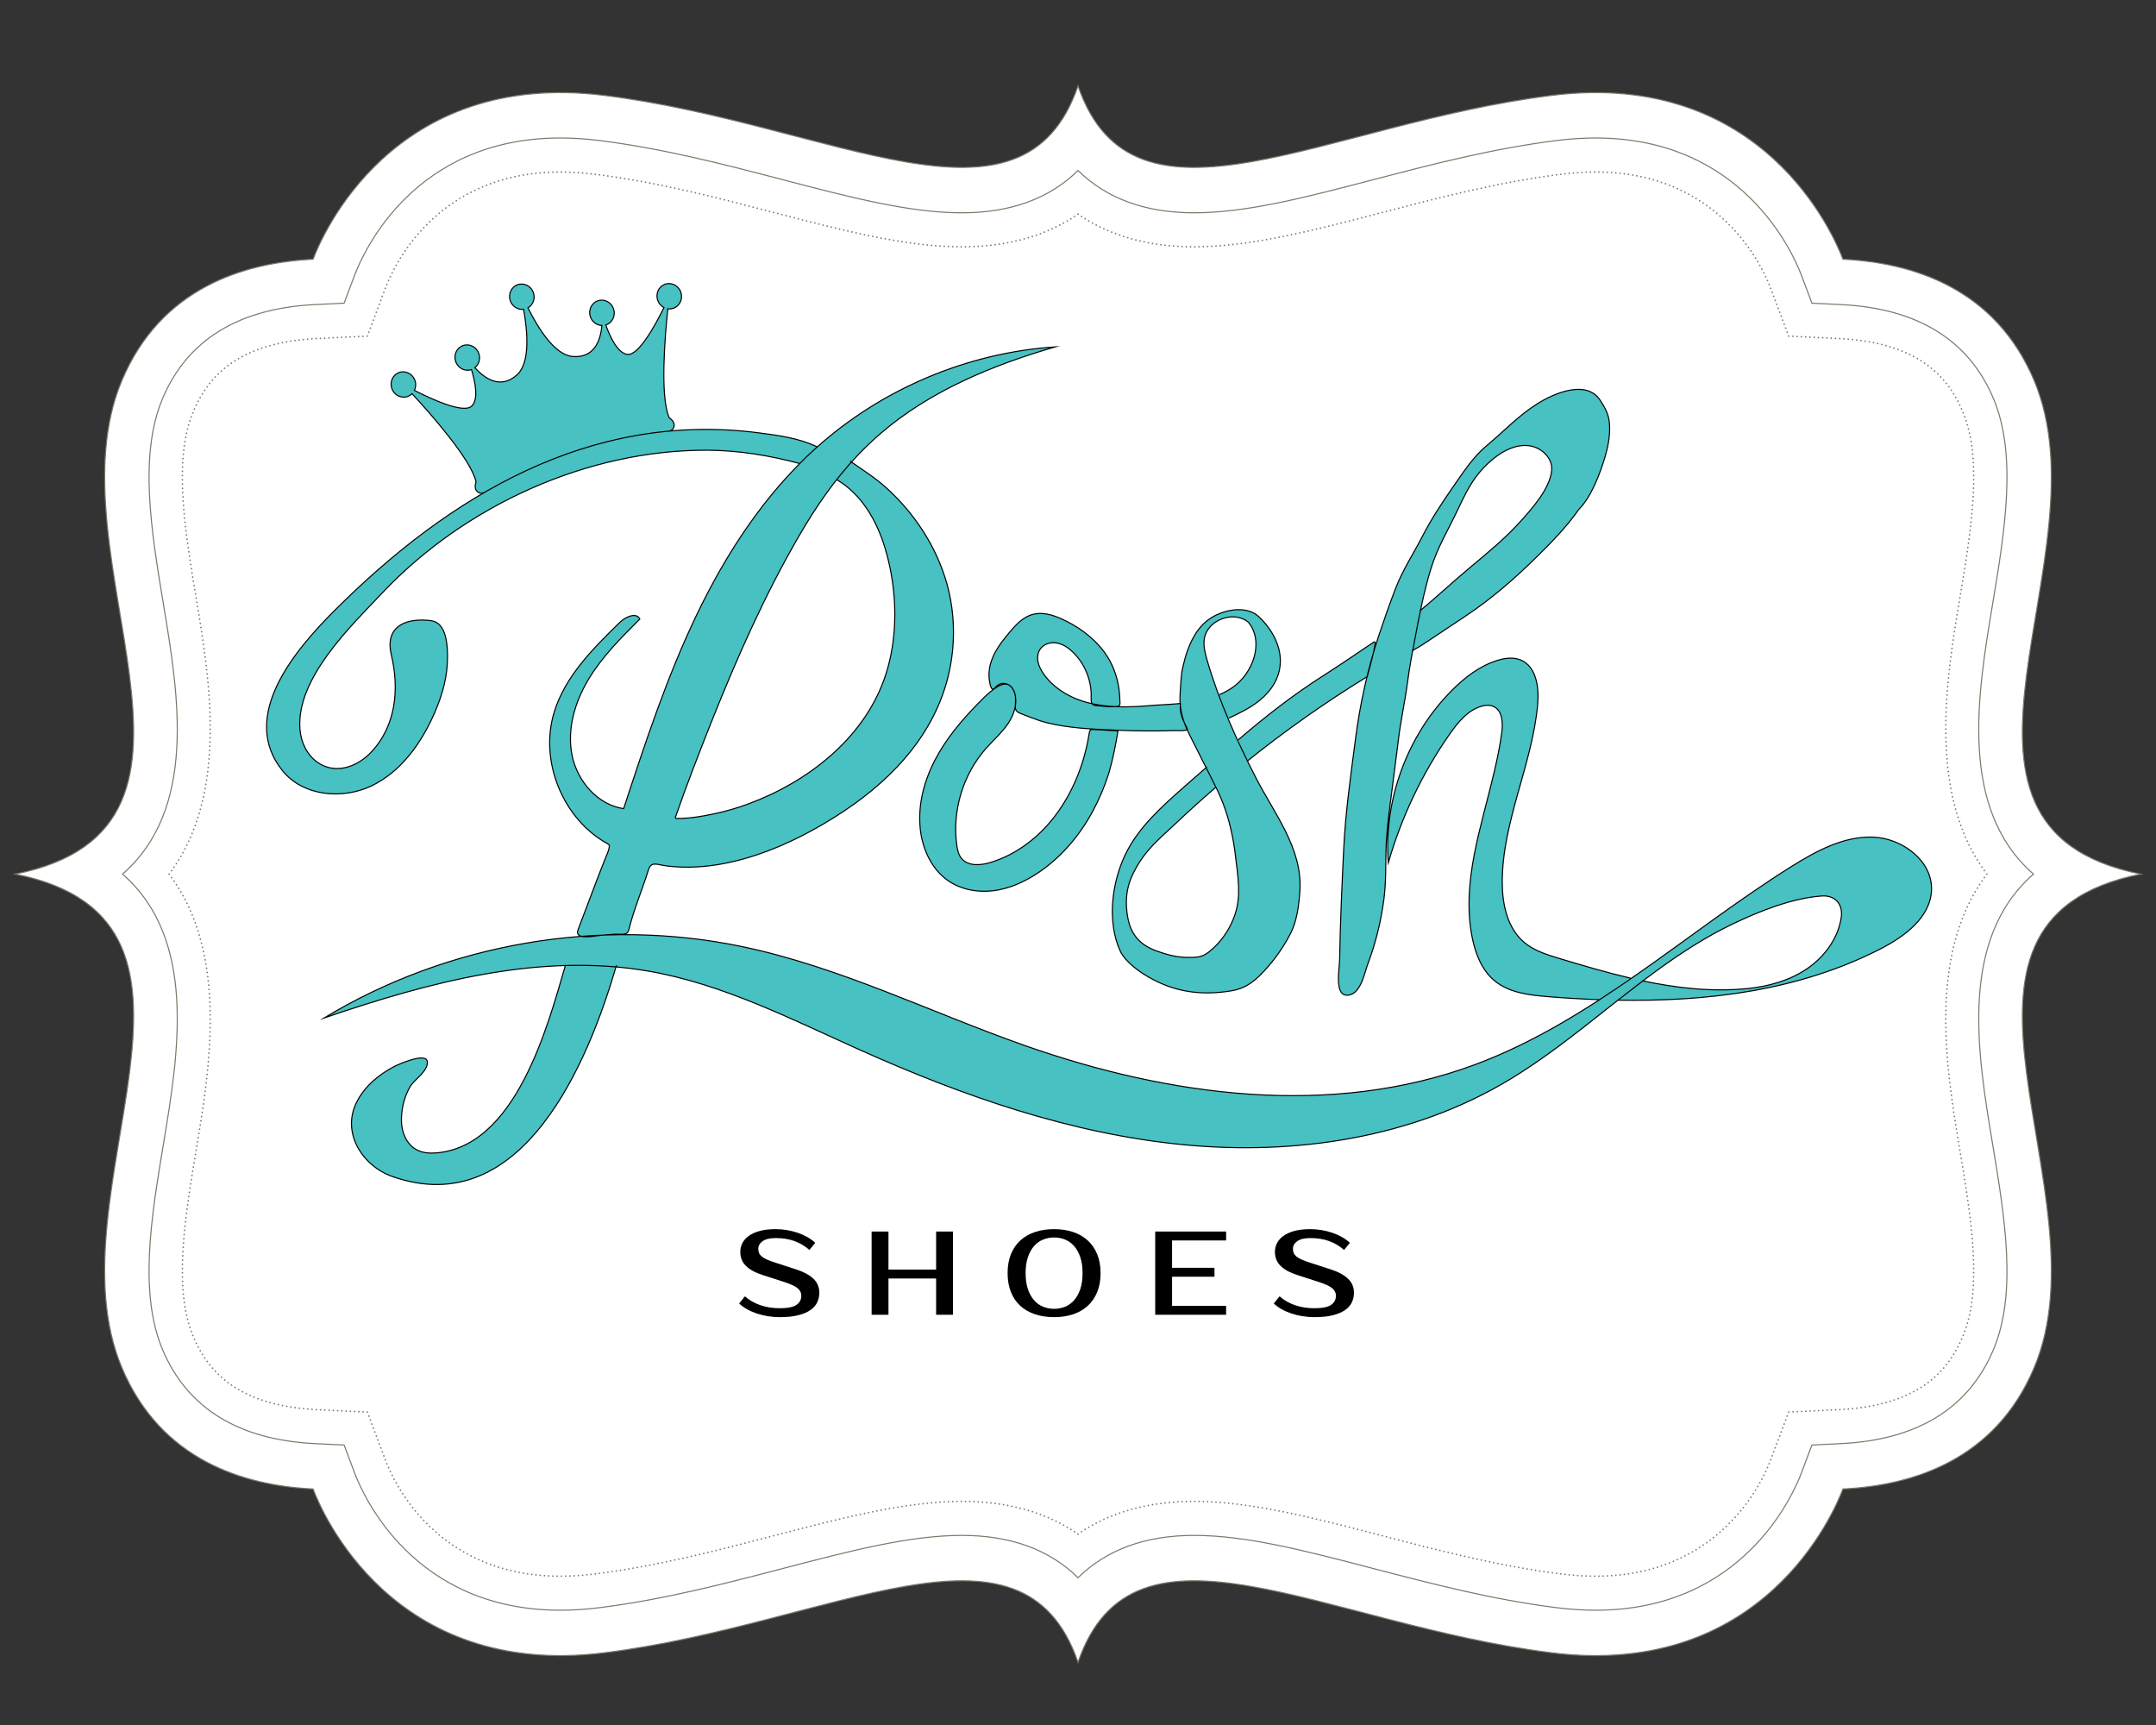 <?xml version="1.0" encoding="iso-8859-1"?>
<!-- Generator: Adobe Illustrator 18.1.1, SVG Export Plug-In . SVG Version: 6.00 Build 0)  -->
<svg version="1.1" id="&#x421;&#x43B;&#x43E;&#x439;_1"
	 xmlns="http://www.w3.org/2000/svg" xmlns:xlink="http://www.w3.org/1999/xlink" x="0px" y="0px" viewBox="0 0 2000 1600"
	 style="enable-background:new 0 0 2000 1600;" xml:space="preserve">
<rect x="0" y="0" width="2000" height="1600" fill="#333333" stroke="none"/>
<g>
	<g>
		<path style="fill:#FFFFFF;stroke:#7F7769;stroke-miterlimit:10;" d="M1985.904,810.759
			c-219.562-44.037-30.139-295.045-99.014-457.984c-36.198-85.602-112.754-109.178-177.315-112.314
			c-7.703-20.435-73.218-176.619-270.425-151.913c-210.967,26.422-387.482,140.921-439.135-8.808
			c-51.664,149.729-228.198,35.23-439.15,8.808C363.629,63.842,298.123,220.026,290.441,240.461
			c-64.551,3.135-141.127,26.712-177.31,112.314c-68.88,162.938,120.522,413.946-99.035,457.984
			c219.557,44.043,30.155,295.057,99.035,457.989c36.183,85.602,112.759,109.178,177.31,112.314
			c7.682,20.435,73.188,176.619,270.425,151.919c210.952-26.422,387.486-140.926,439.15,8.803
			c51.653-149.729,228.168-35.225,439.135-8.803c197.206,24.7,262.722-131.483,270.425-151.919
			c64.561-3.135,141.117-26.712,177.315-112.314C1955.764,1105.816,1766.342,854.802,1985.904,810.759z"/>
		<path style="fill:none;stroke:#7F7769;stroke-miterlimit:10;" d="M1480.236,1493.532c-11.614,0-23.752-0.787-36.085-2.327
			c-59.684-7.473-115.969-22.174-170.404-36.391c-63.032-16.459-117.478-30.676-166.05-30.676
			c-45.133,0-81.126,13.156-107.682,39.237c-26.57-26.081-62.574-39.237-107.707-39.237c-48.567,0-103.023,14.217-166.065,30.682
			c-54.426,14.212-110.701,28.912-170.379,36.386c-12.338,1.545-24.481,2.327-36.085,2.327
			c-136.07,0-182.922-106.273-190.937-127.581l-9.632-25.624l-26.823-1.308c-70.949-3.44-118.556-32.704-141.497-86.973
			c-22.299-52.756-10.515-123.474,0.873-191.866c13.761-82.64,31.413-188.63-38.078-249.422
			c69.491-60.787,51.838-166.772,38.078-249.417c-11.388-68.391-23.172-139.109-0.873-191.866
			c22.942-54.269,70.548-83.533,141.497-86.972l26.823-1.308l9.632-25.624c8.015-21.302,54.867-127.581,190.937-127.581
			c11.604,0,23.747,0.782,36.085,2.327c59.679,7.479,115.953,22.174,170.379,36.386c63.041,16.465,117.498,30.687,166.075,30.682
			c45.122,0,81.126-13.156,107.696-39.237c26.545,26.087,62.559,39.242,107.682,39.237c48.572,0,103.018-14.216,166.05-30.676
			c54.435-14.217,110.721-28.912,170.404-36.391c12.343-1.545,24.471-2.327,36.074-2.327c136.014,0,182.922,106.289,190.953,127.597
			l9.643,25.613l26.802,1.303c70.949,3.44,118.556,32.704,141.507,86.978c22.295,52.751,10.516,123.469-0.873,191.86
			c-13.77,82.645-31.433,188.63,38.058,249.417c-69.491,60.787-51.828,166.782-38.058,249.422
			c11.388,68.391,23.168,139.109,0.863,191.866c-22.942,54.269-70.548,83.533-141.497,86.973l-26.802,1.302l-9.643,25.615
			c-8.031,21.307-54.949,127.586-190.912,127.596C1480.247,1493.532,1480.247,1493.532,1480.236,1493.532z"/>
		<g>
			<g>
				<polyline style="fill:none;stroke:#7F7769;stroke-width:1.467;stroke-linecap:round;stroke-linejoin:round;" points="
					1000.025,1422.876 1000.015,1422.883 1000.005,1422.876 				"/>
				
					<path style="fill:none;stroke:#7F7769;stroke-width:1.467;stroke-linecap:round;stroke-linejoin:round;stroke-dasharray:0.029,3.911;" d="
					M996.758,1420.7c-26.072-17.009-60.085-28.126-104.45-28.126c-52.444,0-111.341,15.378-173.7,31.665
					c-53.481,13.965-108.78,28.402-166.492,35.634c-11.101,1.392-21.981,2.096-32.337,2.096
					c-115.902,0-155.396-89.42-162.138-107.345l-16.162-43.009"/>
				<polyline style="fill:none;stroke:#7F7769;stroke-width:1.467;stroke-linecap:round;stroke-linejoin:round;" points="
					340.79,1309.78 340.785,1309.766 340.77,1309.765 				"/>
				
					<path style="fill:none;stroke:#7F7769;stroke-width:1.467;stroke-linecap:round;stroke-linejoin:round;stroke-dasharray:0.029,3.921;" d="
					M336.853,1309.575l-42.998-2.083c-78.614-3.818-103.075-40.619-114.638-67.972c-18.664-44.158-7.676-110.186,2.962-174.035
					c12.178-73.12,29.959-179.844-24.15-253.143"/>
				<polyline style="fill:none;stroke:#7F7769;stroke-width:1.467;stroke-linecap:round;stroke-linejoin:round;" points="
					156.855,810.771 156.846,810.759 156.855,810.746 				"/>
				
					<path style="fill:none;stroke:#7F7769;stroke-width:1.467;stroke-linecap:round;stroke-linejoin:round;stroke-dasharray:0.029,3.921;" d="
					M159.185,807.591c52.699-73.241,35.086-178.959,22.995-251.548c-10.639-63.854-21.626-129.876-2.962-174.035
					c11.563-27.358,36.024-64.159,114.638-67.976l44.957-2.184"/>
				<polyline style="fill:none;stroke:#7F7769;stroke-width:1.467;stroke-linecap:round;stroke-linejoin:round;" points="
					340.77,311.752 340.785,311.751 340.79,311.738 				"/>
				
					<path style="fill:none;stroke:#7F7769;stroke-width:1.467;stroke-linecap:round;stroke-linejoin:round;stroke-dasharray:0.029,3.911;" d="
					M342.166,308.077l15.475-41.177c6.742-17.925,46.237-107.346,162.138-107.346c10.357,0,21.236,0.705,32.337,2.102
					c57.712,7.226,113.011,21.669,166.492,35.629c62.359,16.286,121.256,31.669,173.711,31.664
					c45.285,0,79.789-11.592,106.059-29.199"/>
				<polyline style="fill:none;stroke:#7F7769;stroke-width:1.467;stroke-linecap:round;stroke-linejoin:round;" points="
					999.994,198.652 1000.005,198.645 1000.015,198.652 				"/>
				
					<path style="fill:none;stroke:#7F7769;stroke-width:1.467;stroke-linecap:round;stroke-linejoin:round;stroke-dasharray:0.029,3.911;" d="
					M1003.262,200.828c26.068,17.004,60.075,28.126,104.435,28.121c52.453,0,111.346-15.383,173.69-31.659
					c53.482-13.965,108.79-28.408,166.512-35.634c11.101-1.397,21.986-2.102,32.327-2.102c115.855,0,155.401,89.448,162.147,107.378
					l16.187,42.977"/>
				<polyline style="fill:none;stroke:#7F7769;stroke-width:1.467;stroke-linecap:round;stroke-linejoin:round;" points="
					1659.251,311.743 1659.256,311.757 1659.271,311.758 				"/>
				
					<path style="fill:none;stroke:#7F7769;stroke-width:1.467;stroke-linecap:round;stroke-linejoin:round;stroke-dasharray:0.029,3.921;" d="
					M1663.187,311.948l42.968,2.084c78.61,3.817,103.08,40.624,114.643,67.982c18.669,44.154,7.671,110.175-2.968,174.03
					c-12.184,73.115-29.975,179.839,24.14,253.133"/>
				<polyline style="fill:none;stroke:#7F7769;stroke-width:1.467;stroke-linecap:round;stroke-linejoin:round;" points="
					1843.145,810.746 1843.154,810.759 1843.145,810.771 				"/>
				
					<path style="fill:none;stroke:#7F7769;stroke-width:1.467;stroke-linecap:round;stroke-linejoin:round;stroke-dasharray:0.029,3.921;" d="
					M1840.815,813.926c-52.704,73.246-35.081,178.964-22.985,251.559c10.638,63.849,21.637,129.877,2.968,174.03
					c-11.563,27.353-36.033,64.159-114.643,67.977l-44.926,2.178"/>
				<polyline style="fill:none;stroke:#7F7769;stroke-width:1.467;stroke-linecap:round;stroke-linejoin:round;" points="
					1659.271,1309.765 1659.256,1309.766 1659.251,1309.78 				"/>
				
					<path style="fill:none;stroke:#7F7769;stroke-width:1.467;stroke-linecap:round;stroke-linejoin:round;stroke-dasharray:0.029,3.911;" d="
					M1657.873,1313.439l-15.499,41.152c-6.747,17.93-46.302,107.377-162.117,107.377c-0.009,0-0.009,0-0.02,0
					c-10.362,0-21.247-0.704-32.337-2.096c-57.723-7.231-113.031-21.669-166.512-35.639
					c-62.343-16.281-121.236-31.659-173.69-31.659c-45.281,0-79.789,11.588-106.055,29.204"/>
			</g>
		</g>
	</g>
	<g>
		<path d="M760.032,1199.088c0,3.162-0.646,6.12-1.94,8.878c-1.294,2.757-3.396,5.146-6.308,7.168
			c-2.911,2.023-6.685,3.622-11.321,4.798c-4.636,1.175-10.333,1.765-17.089,1.765c-3.811,0-7.53-0.295-11.159-0.883
			c-3.63-0.589-7.08-1.434-10.351-2.536c-3.271-1.104-6.29-2.443-9.057-4.025c-2.768-1.58-5.158-3.326-7.17-5.239l5.391-6.616
			c4.098,3.603,8.877,6.341,14.34,8.216c5.462,1.875,11.465,2.813,18.006,2.813c7.26,0,12.399-1.029,15.418-3.088
			c3.02-2.058,4.528-4.889,4.528-8.492c0-2.793-1.186-5.146-3.558-7.059c-2.372-1.911-6.398-3.786-12.076-5.624l-20.485-6.617
			c-6.757-2.206-11.859-5.019-15.31-8.438c-3.45-3.418-5.176-7.774-5.176-13.068c0-2.719,0.629-5.349,1.887-7.886
			c1.257-2.536,3.217-4.778,5.876-6.727c2.659-1.947,6.055-3.491,10.189-4.633c4.132-1.139,9.11-1.709,14.933-1.709
			c3.521,0,7.025,0.295,10.513,0.882c3.485,0.59,6.827,1.435,10.026,2.537c3.197,1.103,6.182,2.445,8.949,4.025
			c2.767,1.582,5.156,3.327,7.17,5.238l-5.391,6.617c-4.098-3.602-8.698-6.342-13.801-8.216c-5.104-1.875-10.927-2.813-17.467-2.813
			c-5.391,0-9.435,0.956-12.13,2.867c-2.695,1.913-4.043,4.265-4.043,7.059c0,1.544,0.251,2.886,0.755,4.025
			c0.502,1.141,1.348,2.205,2.533,3.198c1.187,0.992,2.75,1.912,4.69,2.757c1.94,0.846,4.349,1.747,7.224,2.702l20.378,6.617
			c6.54,2.133,11.68,4.927,15.418,8.382C758.162,1189.42,760.032,1193.794,760.032,1199.088z"/>
		<path d="M884.021,1142.292v77.199h-15.633v-33.637h-44.206v33.637h-15.634v-77.199h15.634v35.291h44.206v-35.291H884.021z"/>
		<path d="M977.823,1140.085c6.469,0,12.345,0.882,17.628,2.646s9.812,4.376,13.585,7.83c3.773,3.457,6.701,7.721,8.787,12.794
			c2.084,5.072,3.127,10.918,3.127,17.535s-1.043,12.462-3.127,17.535c-2.086,5.073-5.014,9.338-8.787,12.793
			c-3.773,3.457-8.302,6.065-13.585,7.83s-11.159,2.647-17.628,2.647c-6.47,0-12.364-0.883-17.683-2.647
			c-5.32-1.765-9.865-4.373-13.639-7.83c-3.773-3.455-6.685-7.72-8.733-12.793s-3.073-10.918-3.073-17.535
			s1.024-12.463,3.073-17.535c2.049-5.073,4.96-9.337,8.733-12.794c3.773-3.454,8.318-6.065,13.639-7.83
			C965.459,1140.967,971.354,1140.085,977.823,1140.085z M977.823,1147.805c-3.666,0-7.1,0.662-10.297,1.985
			c-3.199,1.323-5.984,3.347-8.356,6.065c-2.372,2.721-4.259,6.159-5.66,10.312c-1.401,4.155-2.103,9.063-2.103,14.724
			c0,5.662,0.701,10.57,2.103,14.723c1.401,4.155,3.288,7.593,5.66,10.312c2.372,2.722,5.157,4.742,8.356,6.066
			c3.197,1.323,6.631,1.984,10.297,1.984c3.665,0,7.097-0.661,10.296-1.984c3.198-1.324,5.984-3.345,8.356-6.066
			c2.372-2.719,4.259-6.156,5.66-10.312c1.401-4.152,2.103-9.061,2.103-14.723c0-5.661-0.701-10.568-2.103-14.724
			c-1.401-4.152-3.288-7.591-5.66-10.312c-2.372-2.719-5.158-4.742-8.356-6.065C984.92,1148.467,981.488,1147.805,977.823,1147.805z
			"/>
		<path d="M1087.256,1150.562v25.366h39.354v8.271h-39.354v27.02h50.136v8.271h-65.77v-77.199h65.77v8.271H1087.256z"/>
		<path d="M1255.989,1199.088c0,3.162-0.646,6.12-1.94,8.878c-1.294,2.757-3.396,5.146-6.308,7.168
			c-2.911,2.023-6.685,3.622-11.321,4.798c-4.636,1.175-10.333,1.765-17.089,1.765c-3.811,0-7.53-0.295-11.159-0.883
			c-3.63-0.589-7.08-1.434-10.351-2.536c-3.271-1.104-6.29-2.443-9.057-4.025c-2.768-1.58-5.158-3.326-7.17-5.239l5.391-6.616
			c4.098,3.603,8.877,6.341,14.34,8.216c5.462,1.875,11.465,2.813,18.006,2.813c7.26,0,12.399-1.029,15.418-3.088
			c3.02-2.058,4.528-4.889,4.528-8.492c0-2.793-1.186-5.146-3.558-7.059c-2.372-1.911-6.398-3.786-12.076-5.624l-20.485-6.617
			c-6.757-2.206-11.859-5.019-15.31-8.438c-3.45-3.418-5.176-7.774-5.176-13.068c0-2.719,0.629-5.349,1.887-7.886
			c1.257-2.536,3.217-4.778,5.876-6.727c2.659-1.947,6.055-3.491,10.189-4.633c4.132-1.139,9.11-1.709,14.933-1.709
			c3.521,0,7.025,0.295,10.513,0.882c3.485,0.59,6.827,1.435,10.026,2.537c3.197,1.103,6.182,2.445,8.949,4.025
			c2.767,1.582,5.156,3.327,7.17,5.238l-5.391,6.617c-4.098-3.602-8.698-6.342-13.801-8.216c-5.104-1.875-10.927-2.813-17.467-2.813
			c-5.391,0-9.435,0.956-12.13,2.867c-2.695,1.913-4.043,4.265-4.043,7.059c0,1.544,0.251,2.886,0.755,4.025
			c0.502,1.141,1.348,2.205,2.533,3.198c1.187,0.992,2.75,1.912,4.69,2.757c1.94,0.846,4.349,1.747,7.224,2.702l20.378,6.617
			c6.54,2.133,11.68,4.927,15.418,8.382C1254.119,1189.42,1255.989,1193.794,1255.989,1199.088z"/>
	</g>
	<path style="fill:#47C1C2;stroke:#000000;stroke-miterlimit:10;" d="M617.128,263.575c-5.956,1.977-9.125,8.591-7.073,14.772
		c1.036,3.12,3.206,5.532,5.868,6.902c-7.837,15.961-23.325,44.424-33.698,43.479c-9.16-0.843-16.303-16.244-20.286-27.322
		c0.067-0.022,0.125-0.034,0.191-0.056c5.957-1.977,9.121-8.593,7.07-14.772c-2.053-6.185-8.543-9.591-14.5-7.614
		c-5.956,1.977-9.122,8.588-7.07,14.773c1.62,4.879,6.011,8.023,10.725,8.158c-1.135,12.696-6.431,30.857-27.633,28.686
		c-16.426-1.682-31.756-26.578-40.961-45.055c4.656-2.639,6.92-8.431,5.107-13.893c-2.054-6.188-8.544-9.595-14.499-7.618
		c-5.956,1.977-9.125,8.589-7.072,14.778c1.813,5.462,7.096,8.749,12.408,8.08c3.669,20.315,6.266,49.437-5.895,60.607
		c-15.697,14.417-30.797,3.026-39.3-6.471c3.697-2.927,5.338-8.072,3.718-12.951c-2.053-6.185-8.548-9.589-14.501-7.614
		c-5.962,1.979-9.124,8.589-7.071,14.774c2.051,6.178,8.539,9.591,14.501,7.612c0.061-0.02,0.119-0.047,0.184-0.068
		c3.435,11.26,6.915,27.877,0.075,34.031c-7.742,6.958-37.177-6.594-53.001-14.702c1.311-2.689,1.614-5.914,0.576-9.041
		c-2.052-6.182-8.551-9.587-14.505-7.611c-5.956,1.977-9.123,8.59-7.071,14.772c2.052,6.183,8.544,9.587,14.5,7.61
		c1.683-0.559,3.124-1.489,4.311-2.669c16.844,18.213,54.751,60.973,59.407,81.85c0,0-3.24,7.927,3.418,10.297
		c6.655,2.356,90.621-26.656,90.621-26.656s84.652-26.953,88.573-32.82c3.919-5.881-3.418-10.297-3.418-10.297
		c-8.754-19.516-3.932-76.459-1.322-101.128c1.656,0.235,3.367,0.12,5.05-0.438c5.959-1.978,9.126-8.588,7.074-14.771
		C629.579,265.005,623.087,261.598,617.128,263.575z"/>
	<g>
		<path style="fill:#47C1C2;stroke:#000000;stroke-miterlimit:10;" d="M524.475,895.452
			c-16.643,57.301-46.428,169.554-121.402,174.015c-5.811,0.346-11.84-0.372-16.93-3.196c-8.856-4.915-13.369-15.486-13.723-25.608
			c-0.383-10.963,2.461-23.857,8.286-33.173c4.139-6.62,16.119-13.714,15.727-22.419c-0.437-9.678-26.978,2.143-31.19,4.383
			c-14.38,7.65-27.212,18.332-34.543,33.151c-14.087,28.476,5.775,59.02,33.314,68.673
			c120.925,42.385,182.046-107.02,207.838-195.924 M758.232,414.59c-16.987-8.253-36.191-10.788-54.714-13.16
			c-156.098-19.99-286.403,58.299-392.847,164.529c-35.979,35.907-89.874,98.233-48.375,149.178
			c18.985,23.306,55.379,26.781,82.459,13.735c27.08-13.046,45.799-39.126,57.92-66.632c6.347-14.403,11.205-29.798,12.19-45.588
			c0.657-10.526,0.976-33.4-10.149-39.408c-2.262-1.222-4.868-1.628-7.429-1.857c-23.257-2.078-40.204,7.265-34.285,32.058
			c7.568,31.704,4.387,66.09-19.06,90.574c-13.005,13.581-33.504,20.854-50.143,8.53c-9.46-7.007-14.746-18.733-15.592-30.475
			c-3.392-47.073,47.237-95.267,76.695-126.396c76.391-80.724,189.856-132.589,301.49-132.088
			c28.814,0.122,58.024,4.992,85.801,12.414 M788.606,427.715c11.385,7.921,23.236,15.415,33.553,24.737
			c10.097,9.123,19.266,19.278,27.303,30.26c15.956,21.803,27.534,47.014,32.356,73.666c3.745,20.697,3.555,42.087-0.449,62.731
			c-11.158,57.528-50.118,100.815-97.625,132.657c-6.882,4.613-13.905,9.015-21.063,13.188
			c-25.844,15.066-53.643,27.473-82.862,34.254c-14.338,3.328-29.047,5.259-43.782,5.114c-7.185-0.071-14.52-0.491-21.599-1.788
			c-5.73-1.05-10.661-3.013-12.87,4.129c-5.69,18.396-13.424,36.326-18.078,55.011c-0.324,1.302-0.682,2.693-1.685,3.584
			c-2.306,2.049-8.257,1.083-11.227,1.229c-5.157,0.253-10.304,0.698-15.427,1.335c-4.297,0.534-22.563,4.136-18.989-5.305
			c5.881-15.534,11.762-31.068,17.643-46.602c2.569-6.786,5.272-13.495,7.934-20.235c0.64-1.62,5.186-11.236,2.787-12.567
			c-42.215-22.654-64.501-76.899-50.406-122.686c10.217-33.19,35.985-58.899,60.841-83.151c5.289-5.161,15.35-9.722,18.598-3.083
			c-17.384,17.31-34.952,34.852-47.607,55.87s-20.089,46.21-15.342,70.279s23.638,46.11,47.902,49.734
			c19.92-60.753,39.919-121.708,67.555-179.362c27.636-57.654,63.306-112.263,110.805-155.061
			c60.781-54.765,140.253-88.394,221.882-93.89c-58.229,17.001-115.789,40.673-161.788,80.217
			c-7.321,6.294-14.315,12.966-20.986,19.945c-21.251,22.233-38.984,48.016-54.42,74.553
			c-16.025,27.549-30.508,55.973-43.922,84.877c-13.462,29.006-25.851,58.498-37.694,88.198
			c-5.929,14.868-11.721,29.791-17.443,44.74c-5.504,14.379-10.782,28.845-15.83,43.39c-0.133,0.382-0.253,0.844,0,1.16
			c0.222,0.276,0.625,0.302,0.979,0.305c11.472,0.1,22.804-1.773,34.001-4.119c11.134-2.333,22.1-5.463,32.763-9.429
			c54.874-20.411,105.519-59.866,125.532-114.886c2.864-7.873,5.07-15.98,6.666-24.203c6.236-32.132,3.786-66.924-5.643-98.214
			c-7.6-25.22-21.732-49.973-45.055-63.564 M906.521,653.331c1.277-1.311,2.561-2.614,3.852-3.908
			c4.639-4.651,9.432-9.261,15.117-12.553c2.794-1.618,6.107-2.927,9.195-1.986c3.256,0.992,5.322,4.225,6.385,7.459
			c3.207,9.754-0.346,20.604-6.138,29.082c-5.792,8.478-13.662,15.288-20.448,22.994c-21.196,24.073-31.297,57.543-26.956,89.322
			c0.598,4.38,1.542,8.918,4.312,12.363c6.002,7.465,17.56,6.699,26.735,3.948c24.039-7.208,44.932-23.254,60.111-43.239
			c16.821-22.148,27.424-49.222,31.693-76.617c0.208-1.335,0.566-2.895,1.812-3.417c0.548-0.23,1.166-0.2,1.759-0.166
			c7.716,0.437,15.432,0.874,23.147,1.311c-2.14,12.872-4.675,25.886-8.262,38.442c-3.861,12.367-8.876,24.385-15.007,35.799
			c-12.32,22.936-29.675,43.398-51.382,57.774c-12.328,8.165-26.193,14.385-40.866,16.223c-14.672,1.838-30.21-0.986-42.314-9.479
			c-14.102-9.896-22.363-26.607-25.037-43.626c-3.65-23.229,2.229-47.251,13.084-68.109
			C877.325,685.711,891.372,668.89,906.521,653.331z M1131.21,644.296c4.108-1.749,8.064-3.854,11.82-6.397
			c19.395-13.136,29.842-42.396,15.123-60.619c-13.485-11.565-38.385-2.262-40.984,15.311c-0.99,6.695,0.763,13.466,2.656,19.963
			c10.966,37.64,27.116,73.522,44.936,108.362c17.043,33.322,43.774,66.317,41.06,105.427c-0.921,13.272-2.638,27.983-8.797,39.803
			c-6.547,12.565-14.788,24.247-24.445,34.616c-6.037,6.482-12.83,12.586-21.09,15.785c-4.516,1.749-9.333,2.574-14.135,3.206
			c-28.577,3.756-53.118-1.241-77.18-16.726c-6.972-4.487-17.207-12.762-20.818-20.521c-12.655-27.188-8.05-63.997,4.705-90.228
			c12.047-24.776,33.183-43.685,53.264-61.446c7.397-6.542,14.827-13.047,22.278-19.527 M1148.674,686.202
			c24.804-21.311,50.777-41.595,78.38-59.168c8.98-5.719,17.844-11.618,26.677-17.561c6.866-4.619,13.708-9.272,20.593-13.869
			c2.143-1.424,1.104,2.416,0.974,3.274c-1.485,9.755-4.646,19.139-6.984,28.705c-38.8,23.822-76.091,50.094-111.588,78.603
			 M1317.167,566.614c15.45-12.755,30.438-26.844,45.648-39.538c16.075-13.417,32.858-27.118,46.932-42.646
			c10.962-12.095,28.137-31.18,29.681-48.209c1.049-11.571-10.013-21.652-21.569-22.854c-11.556-1.203-22.822,4.409-31.928,11.624
			c-6.482,5.136-12.261,11.157-17.126,17.844c-6.714,9.228-11.63,19.614-16.506,29.932c-8.63,18.261-18.813,34.954-24.778,54.285
			c-6.682,21.658-10.909,43.969-15.124,66.208c-2.482,13.096-4.965,26.201-6.701,39.417c-2.306,17.554-6.23,35.11-8.357,52.504
			c-2.364,19.331-4.94,38.636-7.411,57.954c-1.897,14.832-3.811,30.081-4.188,44.955c-0.389,15.348,0.037,30.353-1.927,45.663
			c-2.639,20.572-7.651,40.84-14.926,60.263c-3.236,8.64-6.258,26.762-17.375,28.921c-5.586,1.085-8.187-2.338-9.269-7.42
			c-1.717-8.069,0.396-20.32,0.473-25.354c0.525-34.227,2.135-68.426,3.762-102.615c1.614-33.939,6.479-67.576,10.808-101.211
			c4.246-32.958,11.371-65.774,21.902-97.308c4.833-14.473,9.891-28.845,15.349-43.096c6.557-17.121,16.445-32.012,24.768-48.143
			c8.249-15.986,18.209-31.278,28.53-46.044c9.58-13.705,18.439-27.717,31.491-38.562c15.585-12.951,29.176-27.637,46.684-38.647
			c14.381-9.043,42.798-21.731,56.556-5.748c0.962,1.117,1.755,2.367,2.545,3.611c5.043,7.947,7.767,13.393,8.048,23.175
			c0.271,9.447-1.493,18.885-4.174,27.909c-4.606,15.504-12.683,37.286-24.391,48.994c-11.447,16.451-25.609,30.806-39.891,44.866
			c-20.302,19.987-41.541,38.355-65.302,54.17c-12.604,8.389-25.208,16.778-37.812,25.166c-3.923,2.611-7.865,4.908-11.827,7.096
			 M1128.236,729.879c-12.692,10.928-25.131,22.151-37.303,33.658c-11.655,11.019-24.359,21.468-33.171,35.053
			c-9.372,14.448-13.977,26.886-12.67,44.088c1.293,17.013,6.726,29.787,22.877,37.356c3.109,1.457,6.376,2.546,9.634,3.632
			c10.89,3.629,20.3,5.038,31.889,4.137c6.775-0.526,10.727-3.537,15.864-8.212c9.42-8.573,16.47-19.703,20.415-31.799
			c5.854-17.952,2.422-35.207,0.359-53.434c-1.891-16.709-5.722-34.024-11.783-49.714c-3.16-8.181-7.122-16.026-11.077-23.854
			c-6.368-12.607-12.737-25.214-19.105-37.821c-1.023-2.024-1.972-4.002-2.843-5.952c-5.191-11.614-7.63-22.234-6.46-35.716
			c0.691-7.968,0.533-14.948,2.43-22.753c1.264-5.202,2.533-10.419,4.398-15.437c5.48-14.738,13.241-26.78,27.757-33.202
			c11.718-5.184,28.333-7.341,38.482,2.278c15.401,14.63,25.323,36.214,16.471,57.117c-5.35,12.633-16.407,22.069-28.399,28.732
			c-5.044,2.803-10.376,5.514-15.87,7.985 M1101.388,676.608c-0.575,1.606-11.649,1.002-13.399,1.058
			c-17.03,0.552-34.096,0.365-51.118-0.345c-11.711-0.47-23.429-0.929-35.101-2.039c-10.117-0.962-20.212-2.4-30.098-4.79
			c-5.66-1.369-11.135-3.376-16.563-5.46c-2.314-0.889-4.604-1.857-6.936-2.698c-3.911-1.41-6.536-2.598-6.326-7.26
			c0.223-4.958,0.836-9.904-1.42-14.528c-1.66-3.402-5.008-6.39-8.91-6.7c-2.348-0.186-4.528,0.722-6.417,2.049
			c-1.791,1.259-3.91,5.317-5.532,2.12c-1.024-2.019-1.386-4.522-1.752-6.738c-0.509-3.084-0.504-6.239-0.168-9.34
			c0.661-6.113,2.817-12.012,5.754-17.386c3.516-6.435,8.06-12.043,12.735-17.646c4.561-5.467,9.409-10.928,15.678-14.478
			c10.109-5.724,21.177-3.498,31.34,0.909c16.03,6.952,30.786,17.402,41.202,31.43c7.58,10.209,12.098,22.413,13.75,34.978
			c0.429,3.263,0.669,6.55,0.732,9.841c0.055,2.848,0.779,5.179-2.368,5.606c-6.629,0.898-13.506-0.27-20.123-0.82
			c-5.004-0.416-4.122-5.441-4.119-9.372c0.013-14.869-6.221-29.645-16.882-40.011c-4.112-3.998-9.031-7.438-14.661-8.528
			c-5.63-1.091-12.042,0.589-15.463,5.191c-2.511,3.378-3.135,7.906-2.361,12.043c0.774,4.138,2.822,7.937,5.234,11.386
			c8.313,11.885,21.105,20.175,34.841,24.83c13.736,4.655,28.421,5.893,42.923,5.667c9.149-0.143,18.276-0.854,27.391-1.599
			c1.679-0.137,21.78-1.093,21.835-1.666c-0.413,4.323-0.176,8.054,1.177,12.234c1.14,3.522,2.819,6.752,4.511,10.028
			C1101.317,675.624,1101.515,676.236,1101.388,676.608z M1512.446,907.248c-22.299-5.21-44.325-11.725-65.949-18.246
			c-11.56-3.486-23.462-7.191-32.678-14.992c-15.501-13.12-20.213-35.1-20.264-55.408c-0.142-56.33,27.814-109.199,32.866-165.302
			c1.417-15.741-1.255-35.221-15.89-41.191c-6.717-2.74-14.394-1.73-21.33,0.397c-16.569,5.081-30.732,16.067-42.913,28.394
			c-41.014,41.504-62.899,101.201-58.427,159.379c12.236-42.627,31.599-83.199,57.043-119.522
			c7.474-10.67,16.256-21.548,28.678-25.471c3.805-1.202,8.056-1.66,11.71-0.057c8.52,3.737,9.051,15.493,7.772,24.708
			c-1.647,11.859-4.063,23.685-6.823,35.486c-12.081,51.643-30.769,102.806-20.56,154.2c2.989,15.047,8.923,30.286,20.742,40.066
			c13.389,11.079,31.812,13.29,49.133,14.703c16.078,1.312,32.262,2.304,48.482,2.875 M1500.28,927.697
			c83.876,1.463,168.231-8.776,243.794-47.384c22.622-11.559,46.692-29.297,47.672-54.682c1.051-27.237-27.353-48.377-54.598-49.179
			c-27.245-0.802-52.608,13.014-75.696,27.501c-98.047,61.521-185.041,143.416-293.569,183.662
			c-133.085,49.353-282.962,29.378-416.865-17.711c-87.488-30.766-171.524-72.815-262.293-91.832
			c-131.488-27.548-273.095-3.421-388.042,66.114c97.258-33.18,200.629-61.08,301.834-43.26
			c68.677,12.092,131.765,44.493,195.406,72.999c95.482,42.767,195.729,77.779,299.867,87.832s212.989-6.333,302.554-60.406
			c48.074-29.023,89.833-66.88,135.008-99.966c22.552-16.517,46.049-31.911,71.28-44.046c24.978-12.013,55.482-24.272,83.315-26.283
			c12.298-0.889,19.897,7.602,18.068,19.898c-2.884,19.386-15.485,36.516-31.68,47.554s-35.698,16.446-55.199,18.405
			c-32.874,3.303-65.612-0.401-97.829-7.243"/>
	</g>
</g>
<g>
</g>
<g>
</g>
<g>
</g>
<g>
</g>
<g>
</g>
<g>
</g>
</svg>
